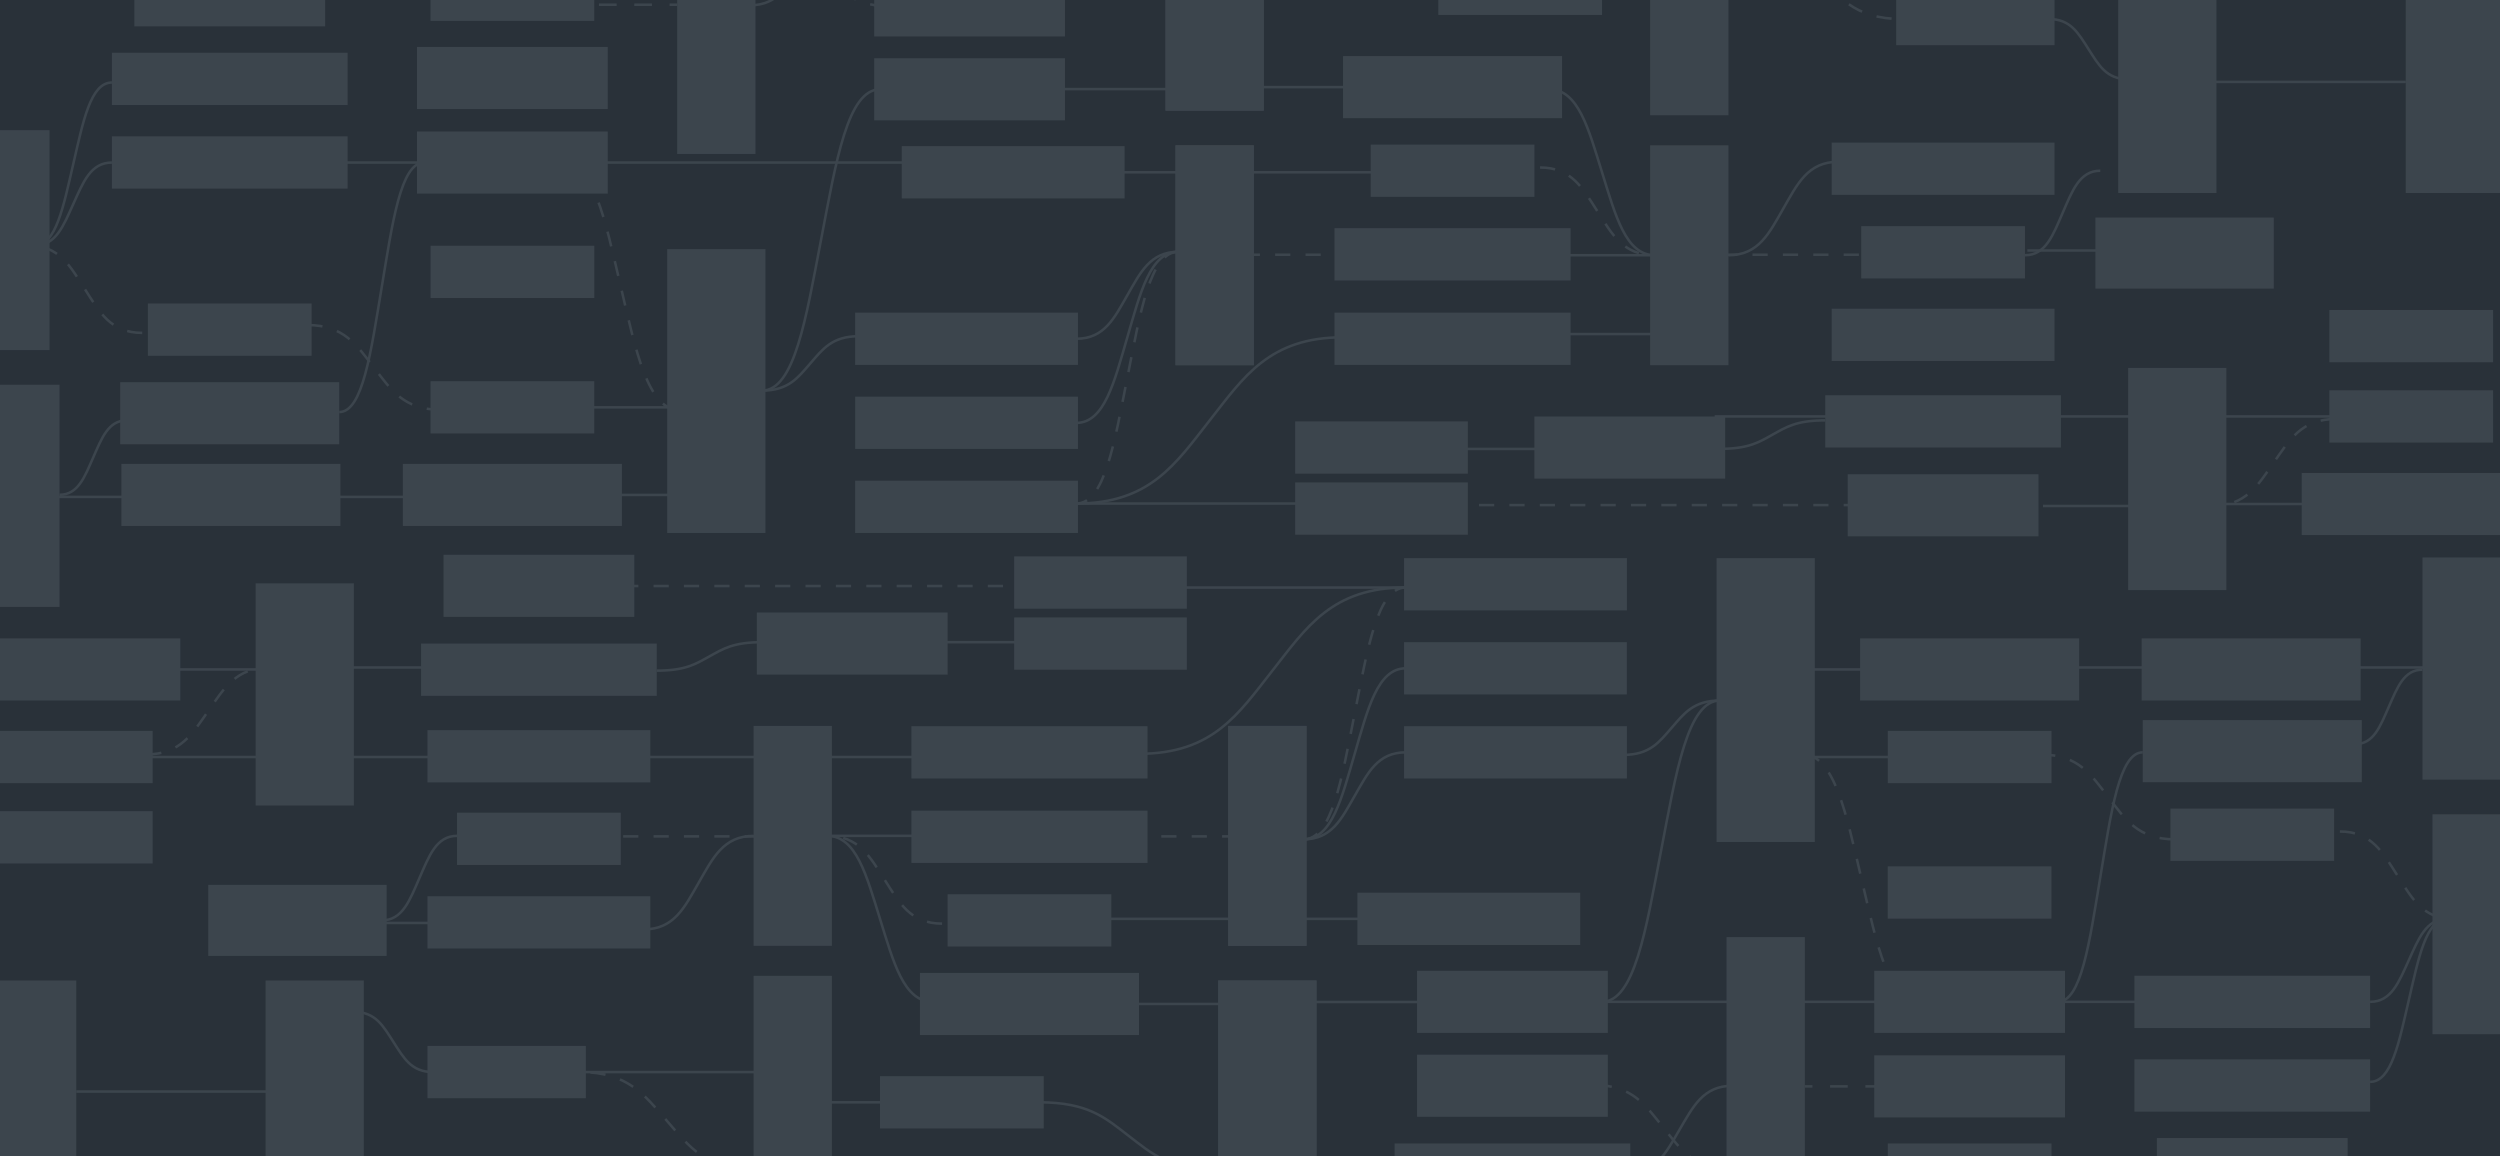 <svg xmlns="http://www.w3.org/2000/svg" xmlns:xlink="http://www.w3.org/1999/xlink" viewBox="0 0 987.22 456.53">
  <defs>
    <clipPath id="a">
      <rect width="987.22" height="456.53" style="fill: none"/>
    </clipPath>
  </defs>
  <title>concourse-pattern</title>
  <rect width="987.22" height="456.53" style="fill: #293139"/>
  <g style="clip-path: url(#a)">
    <g>
      <rect x="559.58" y="416.48" width="75.33" height="24.52" style="fill: #3c454d"/>
      <rect x="168.81" y="353.91" width="87.99" height="20.64" style="fill: #3c454d"/>
      <rect x="168.81" y="413.03" width="62.53" height="20.64" style="fill: #3c454d"/>
      <rect x="168.81" y="288.32" width="87.99" height="20.64" style="fill: #3c454d"/>
      <rect x="536.02" y="352.52" width="87.99" height="20.64" style="fill: #3c454d"/>
      <rect x="180.48" y="320.92" width="64.65" height="20.64" style="fill: #3c454d"/>
      <rect x="347.5" y="424.97" width="64.65" height="20.64" style="fill: #3c454d"/>
      <rect x="297.58" y="385.35" width="30.92" height="86.83" style="fill: #3c454d"/>
      <rect x="297.58" y="286.66" width="30.92" height="86.83" style="fill: #3c454d"/>
      <rect x="104.87" y="387.18" width="38.79" height="87.73" style="fill: #3c454d"/>
      <rect x="-8.67" y="387.18" width="38.79" height="87.73" style="fill: #3c454d"/>
      <rect x="82.24" y="349.42" width="70.43" height="28.06" style="fill: #3c454d"/>
      <line x1="99.94" y1="364.46" x2="179.54" y2="364.46" style="fill: none;stroke: #3c454d;stroke-miterlimit: 10"/>
      <line x1="225.62" y1="423.35" x2="307.61" y2="423.35" style="fill: none;stroke: #3c454d;stroke-miterlimit: 10"/>
      <line x1="234.08" y1="330.28" x2="307.61" y2="330.28" style="fill: none;stroke: #3c454d;stroke-miterlimit: 10;stroke-dasharray: 6"/>
      <line x1="234.08" y1="231.42" x2="410.13" y2="231.42" style="fill: none;stroke: #3c454d;stroke-miterlimit: 10;stroke-dasharray: 6"/>
      <rect x="359.91" y="320.12" width="93.23" height="20.64" style="fill: #3c454d"/>
      <rect x="374.2" y="353.13" width="64.65" height="20.64" style="fill: #3c454d"/>
      <rect x="400.49" y="243.82" width="68.18" height="20.64" style="fill: #3c454d"/>
      <rect x="400.49" y="219.72" width="68.18" height="20.64" style="fill: #3c454d"/>
      <rect x="359.91" y="286.77" width="93.23" height="20.64" style="fill: #3c454d"/>
      <rect x="485.01" y="286.66" width="30.92" height="86.83" style="fill: #3c454d"/>
      <line x1="434.58" y1="330.28" x2="508.11" y2="330.28" style="fill: none;stroke: #3c454d;stroke-miterlimit: 10;stroke-dasharray: 6"/>
      <line x1="318.92" y1="330.07" x2="368.37" y2="330.07" style="fill: none;stroke: #3c454d;stroke-miterlimit: 10"/>
      <line x1="318.92" y1="435.29" x2="368.37" y2="435.29" style="fill: none;stroke: #3c454d;stroke-miterlimit: 10"/>
      <line x1="30.12" y1="431.04" x2="113.76" y2="431.04" style="fill: none;stroke: #3c454d;stroke-miterlimit: 10"/>
      <path d="M372,364.73c-12.53,0-16.87-8.27-22.67-17.33s-10.13-17.33-22.66-17.33" style="fill: none;stroke: #3c454d;stroke-miterlimit: 10;stroke-dasharray: 6"/>
      <path d="M858.76,331.44c-14.51,0-19.54-8-26.26-16.72S820.76,298,806.25,298" style="fill: none;stroke: #3c454d;stroke-miterlimit: 10;stroke-dasharray: 6"/>
      <path d="M368.37,395.61c-11.54,0-15.53-15.64-20.87-32.77s-9.34-32.77-20.87-32.77" style="fill: none;stroke: #3c454d;stroke-miterlimit: 10"/>
      <path d="M297.58,461.87c-18.92,0-25.46-9.19-34.22-19.26s-15.31-19.26-34.22-19.26" style="fill: none;stroke: #3c454d;stroke-miterlimit: 10;stroke-dasharray: 6"/>
      <path d="M481.07,461.87c-19.52,0-26.28-6.35-35.32-13.29s-15.8-13.29-35.32-13.29" style="fill: none;stroke: #3c454d;stroke-miterlimit: 10"/>
      <rect x="550.71" y="451.54" width="93.07" height="20.64" style="fill: #3c454d"/>
      <rect x="745.46" y="451.54" width="64.65" height="20.64" style="fill: #3c454d"/>
      <rect x="681.79" y="370.06" width="30.92" height="102.12" style="fill: #3c454d"/>
      <rect x="481.07" y="387.18" width="38.79" height="87.73" style="fill: #3c454d"/>
      <rect x="485.01" y="286.66" width="30.92" height="86.83" style="fill: #3c454d"/>
      <rect x="481.07" y="387.18" width="38.79" height="87.73" style="fill: #3c454d"/>
      <rect x="960.56" y="321.56" width="30.92" height="86.83" style="fill: #3c454d"/>
      <rect x="956.62" y="220.14" width="38.79" height="87.73" style="fill: #3c454d"/>
      <rect x="363.28" y="384.2" width="86.49" height="24.52" style="fill: #3c454d"/>
      <line x1="444.65" y1="396.45" x2="487.67" y2="396.45" style="fill: none;stroke: #3c454d;stroke-miterlimit: 10"/>
      <line x1="431.58" y1="362.84" x2="487.67" y2="362.84" style="fill: none;stroke: #3c454d;stroke-miterlimit: 10"/>
      <line x1="512.71" y1="362.84" x2="568.8" y2="362.84" style="fill: none;stroke: #3c454d;stroke-miterlimit: 10"/>
      <rect x="842.86" y="418.33" width="93.07" height="20.64" style="fill: #3c454d"/>
      <line x1="443.3" y1="232.02" x2="555.11" y2="232.02" style="fill: none;stroke: #3c454d;stroke-miterlimit: 10"/>
      <rect x="559.58" y="383.35" width="75.33" height="24.52" style="fill: #3c454d"/>
      <rect x="298.87" y="241.88" width="75.33" height="24.52" style="fill: #3c454d"/>
      <rect x="857.07" y="319.3" width="64.65" height="20.64" style="fill: #3c454d"/>
      <rect x="745.44" y="342.12" width="64.65" height="20.64" style="fill: #3c454d"/>
      <path d="M924,328.35c12.53,0,16.87,8.27,22.67,17.32S956.76,363,969.29,363" style="fill: none;stroke: #3c454d;stroke-miterlimit: 10;stroke-dasharray: 6"/>
      <rect x="846.15" y="284.36" width="86.49" height="24.52" style="fill: #3c454d"/>
      <line x1="860.46" y1="395.61" x2="804.55" y2="395.61" style="fill: none;stroke: #3c454d;stroke-miterlimit: 10"/>
      <line x1="858.76" y1="263.58" x2="814.51" y2="263.58" style="fill: none;stroke: #3c454d;stroke-miterlimit: 10"/>
      <line x1="972.31" y1="263.58" x2="928.06" y2="263.58" style="fill: none;stroke: #3c454d;stroke-miterlimit: 10"/>
      <rect x="842.86" y="385.32" width="93.07" height="20.64" style="fill: #3c454d"/>
      <rect x="851.73" y="449.4" width="75.33" height="24.52" style="fill: #3c454d"/>
      <rect x="175.15" y="219.07" width="75.33" height="24.52" style="fill: #3c454d"/>
      <rect x="166.28" y="254.14" width="93.07" height="20.64" style="fill: #3c454d"/>
      <line x1="620.54" y1="395.61" x2="758.66" y2="395.61" style="fill: none;stroke: #3c454d;stroke-miterlimit: 10"/>
      <g>
        <line x1="712.71" y1="429" x2="715.71" y2="429" style="fill: none;stroke: #3c454d;stroke-miterlimit: 10"/>
        <line x1="722.68" y1="429" x2="747.08" y2="429" style="fill: none;stroke: #3c454d;stroke-miterlimit: 10;stroke-dasharray: 6.971,6.971"/>
        <line x1="750.56" y1="429" x2="753.56" y2="429" style="fill: none;stroke: #3c454d;stroke-miterlimit: 10"/>
      </g>
      <rect x="740.12" y="383.35" width="75.33" height="24.52" style="fill: #3c454d"/>
      <rect x="740.12" y="416.74" width="75.33" height="24.52" style="fill: #3c454d"/>
      <line x1="514.79" y1="395.67" x2="564.56" y2="395.67" style="fill: none;stroke: #3c454d;stroke-miterlimit: 10"/>
      <path d="M642.42,463.42c11.5,0,15.48-8.27,20.81-17.32s9.31-17.33,20.81-17.33" style="fill: none;stroke: #3c454d;stroke-miterlimit: 10"/>
      <path d="M641,298.1c10.58,0,14.24-5.13,19.14-10.74s8.56-10.74,19.14-10.74" style="fill: none;stroke: #3c454d;stroke-miterlimit: 10"/>
      <path d="M514.79,331.44c11.14,0,15-8.2,20.16-17.17s9-17.18,20.16-17.18" style="fill: none;stroke: #3c454d;stroke-miterlimit: 10"/>
      <path d="M254.24,367c12,0,16.12-8.81,21.67-18.45s9.69-18.46,21.67-18.46" style="fill: none;stroke: #3c454d;stroke-miterlimit: 10"/>
      <path d="M930,293.85c7.35,0,9.89-7,13.29-14.69s5.95-14.7,13.3-14.7" style="fill: none;stroke: #3c454d;stroke-miterlimit: 10"/>
      <path d="M935.93,395.61c8.43,0,11.35-7.82,15.26-16.39s6.82-16.38,15.26-16.38" style="fill: none;stroke: #3c454d;stroke-miterlimit: 10"/>
      <path d="M935.93,427.21c8.43,0,11.35-15.36,15.26-32.18s6.82-32.19,15.26-32.19" style="fill: none;stroke: #3c454d;stroke-miterlimit: 10"/>
      <path d="M259.34,264.83c11.49,0,15.47-2.69,20.79-5.62s9.3-5.62,20.79-5.62" style="fill: none;stroke: #3c454d;stroke-miterlimit: 10"/>
      <path d="M514.79,331.44c11.14,0,15-16.12,20.16-33.77s9-33.76,20.16-33.76" style="fill: none;stroke: #3c454d;stroke-miterlimit: 10"/>
      <path d="M449.77,297.67c29.11,0,39.19-15.66,52.67-32.82S526,232,555.11,232" style="fill: none;stroke: #3c454d;stroke-miterlimit: 10"/>
      <path d="M514.79,331.44c11.14,0,15-23.72,20.16-49.71S544,232,555.11,232" style="fill: none;stroke: #3c454d;stroke-miterlimit: 10;stroke-dasharray: 6"/>
      <path d="M150.75,363.45c8.22,0,11.07-8,14.87-16.69s6.65-16.69,14.86-16.69" style="fill: none;stroke: #3c454d;stroke-miterlimit: 10"/>
      <path d="M171,423.35c-8.64,0-11.63-5.68-15.64-11.89s-7-11.89-15.63-11.89" style="fill: none;stroke: #3c454d;stroke-miterlimit: 10"/>
      <rect x="100.95" y="230.36" width="38.79" height="87.73" style="fill: #3c454d"/>
      <rect x="-15.29" y="252.1" width="86.49" height="24.52" style="fill: #3c454d"/>
      <line x1="65.61" y1="264.36" x2="124.26" y2="264.36" style="fill: none;stroke: #3c454d;stroke-miterlimit: 10"/>
      <line x1="123.74" y1="263.58" x2="173.36" y2="263.58" style="fill: none;stroke: #3c454d;stroke-miterlimit: 10"/>
      <line x1="368.37" y1="253.59" x2="417.99" y2="253.59" style="fill: none;stroke: #3c454d;stroke-miterlimit: 10"/>
      <rect x="-4.37" y="288.62" width="64.65" height="20.64" style="fill: #3c454d"/>
      <rect x="-4.37" y="320.33" width="64.65" height="20.64" style="fill: #3c454d"/>
      <line x1="57.75" y1="298.94" x2="124.26" y2="298.94" style="fill: none;stroke: #3c454d;stroke-miterlimit: 10"/>
      <line x1="118.63" y1="298.94" x2="303.02" y2="298.94" style="fill: none;stroke: #3c454d;stroke-miterlimit: 10"/>
      <path d="M57.75,297.92c13.54,0,18.22-8.2,24.49-17.17s10.94-17.17,24.48-17.17" style="fill: none;stroke: #3c454d;stroke-miterlimit: 10;stroke-dasharray: 6"/>
      <path d="M632.54,395.61c12.92,0,17.39-28.4,23.37-59.5s10.45-59.49,23.37-59.49" style="fill: none;stroke: #3c454d;stroke-miterlimit: 10"/>
      <path d="M758.9,396.45c-13.16,0-17.72-23.57-23.82-49.39s-10.65-49.39-23.82-49.39" style="fill: none;stroke: #3c454d;stroke-miterlimit: 10;stroke-dasharray: 6"/>
      <path d="M812.62,395.61c9.27,0,12.48-23.51,16.77-49.26s7.5-49.26,16.76-49.26" style="fill: none;stroke: #3c454d;stroke-miterlimit: 10"/>
      <rect x="677.85" y="220.4" width="38.79" height="112.09" style="fill: #3c454d"/>
      <rect x="734.54" y="252.1" width="86.49" height="24.52" style="fill: #3c454d"/>
      <rect x="845.7" y="252.1" width="86.49" height="24.52" style="fill: #3c454d"/>
      <line x1="769.91" y1="264.36" x2="711.26" y2="264.36" style="fill: none;stroke: #3c454d;stroke-miterlimit: 10"/>
      <rect x="745.46" y="288.62" width="64.65" height="20.64" style="fill: #3c454d"/>
      <line x1="777.77" y1="298.94" x2="711.26" y2="298.94" style="fill: none;stroke: #3c454d;stroke-miterlimit: 10"/>
      <line x1="390.68" y1="298.94" x2="324.18" y2="298.94" style="fill: none;stroke: #3c454d;stroke-miterlimit: 10"/>
      <path d="M684,461.87c-15.06,0-20.27-8-27.24-16.7s-12.18-16.7-27.24-16.7" style="fill: none;stroke: #3c454d;stroke-miterlimit: 10;stroke-dasharray: 6"/>
      <rect x="554.45" y="286.77" width="87.99" height="20.64" style="fill: #3c454d"/>
      <rect x="554.45" y="220.4" width="87.99" height="20.64" style="fill: #3c454d"/>
      <rect x="554.45" y="253.59" width="87.97" height="20.64" style="fill: #3c454d"/>
      <rect x="345.21" y="-10.13" width="75.33" height="24.52" style="fill: #3c454d"/>
      <rect x="723.31" y="56.31" width="87.99" height="20.64" style="fill: #3c454d"/>
      <rect x="748.78" y="-2.8" width="62.53" height="20.64" style="fill: #3c454d"/>
      <rect x="723.31" y="121.91" width="87.99" height="20.64" style="fill: #3c454d"/>
      <rect x="356.1" y="57.71" width="87.99" height="20.64" style="fill: #3c454d"/>
      <rect x="734.98" y="89.31" width="64.65" height="20.64" style="fill: #3c454d"/>
      <rect x="567.97" y="-14.74" width="64.65" height="20.64" style="fill: #3c454d"/>
      <rect x="651.62" y="-41.32" width="30.92" height="86.83" style="fill: #3c454d"/>
      <rect x="651.62" y="57.38" width="30.92" height="86.83" style="fill: #3c454d"/>
      <rect x="836.46" y="-11.52" width="38.79" height="87.73" style="fill: #3c454d"/>
      <rect x="950" y="-11.52" width="38.79" height="87.73" style="fill: #3c454d"/>
      <rect x="827.45" y="85.91" width="70.43" height="28.06" style="fill: #3c454d"/>
      <line x1="880.18" y1="98.92" x2="800.58" y2="98.92" style="fill: none;stroke: #3c454d;stroke-miterlimit: 10"/>
      <line x1="746.04" y1="100.59" x2="672.51" y2="100.59" style="fill: none;stroke: #3c454d;stroke-miterlimit: 10;stroke-dasharray: 6"/>
      <line x1="746.04" y1="199.45" x2="569.99" y2="199.45" style="fill: none;stroke: #3c454d;stroke-miterlimit: 10;stroke-dasharray: 6"/>
      <rect x="526.98" y="90.11" width="93.23" height="20.64" style="fill: #3c454d"/>
      <rect x="541.27" y="57.1" width="64.65" height="20.64" style="fill: #3c454d"/>
      <rect x="511.45" y="166.4" width="68.18" height="20.64" style="fill: #3c454d"/>
      <rect x="511.45" y="190.51" width="68.18" height="20.64" style="fill: #3c454d"/>
      <rect x="526.98" y="123.45" width="93.23" height="20.64" style="fill: #3c454d"/>
      <rect x="464.19" y="57.38" width="30.92" height="86.83" style="fill: #3c454d"/>
      <line x1="545.54" y1="100.59" x2="472" y2="100.59" style="fill: none;stroke: #3c454d;stroke-miterlimit: 10;stroke-dasharray: 6"/>
      <line x1="661.2" y1="100.79" x2="611.75" y2="100.79" style="fill: none;stroke: #3c454d;stroke-miterlimit: 10"/>
      <line x1="950" y1="32.34" x2="866.35" y2="32.34" style="fill: none;stroke: #3c454d;stroke-miterlimit: 10"/>
      <path d="M608.15,66.14c12.53,0,16.87,8.27,22.67,17.33s10.14,17.32,22.67,17.32" style="fill: none;stroke: #3c454d;stroke-miterlimit: 10;stroke-dasharray: 6"/>
      <path d="M121.36,128.36c14.51,0,19.54,8,26.25,16.72s11.75,16.72,26.26,16.72" style="fill: none;stroke: #3c454d;stroke-miterlimit: 10;stroke-dasharray: 6"/>
      <path d="M611.75,35.26c11.53,0,15.53,15.64,20.87,32.77s9.33,32.76,20.87,32.76" style="fill: none;stroke: #3c454d;stroke-miterlimit: 10"/>
      <path d="M682.54-31c18.91,0,25.46,9.19,34.22,19.26S732.06,7.52,751,7.52" style="fill: none;stroke: #3c454d;stroke-miterlimit: 10;stroke-dasharray: 6"/>
      <rect x="170.01" y="-12.39" width="64.65" height="20.64" style="fill: #3c454d"/>
      <rect x="267.41" y="-41.32" width="30.92" height="102.12" style="fill: #3c454d"/>
      <rect x="460.25" y="-44.04" width="38.79" height="87.73" style="fill: #3c454d"/>
      <rect x="464.19" y="57.38" width="30.92" height="86.83" style="fill: #3c454d"/>
      <rect x="460.25" y="-44.04" width="38.79" height="87.73" style="fill: #3c454d"/>
      <rect x="-11.36" y="51.41" width="30.92" height="86.83" style="fill: #3c454d"/>
      <rect x="-15.29" y="151.93" width="38.79" height="87.73" style="fill: #3c454d"/>
      <rect x="530.35" y="22.15" width="86.49" height="24.52" style="fill: #3c454d"/>
      <line x1="535.47" y1="34.41" x2="492.45" y2="34.41" style="fill: none;stroke: #3c454d;stroke-miterlimit: 10"/>
      <line x1="548.54" y1="68.03" x2="492.45" y2="68.03" style="fill: none;stroke: #3c454d;stroke-miterlimit: 10"/>
      <line x1="467.41" y1="68.03" x2="411.32" y2="68.03" style="fill: none;stroke: #3c454d;stroke-miterlimit: 10"/>
      <rect x="44.19" y="20.83" width="93.07" height="20.64" style="fill: #3c454d"/>
      <line x1="536.82" y1="198.84" x2="425" y2="198.84" style="fill: none;stroke: #3c454d;stroke-miterlimit: 10"/>
      <rect x="345.21" y="23" width="75.33" height="24.52" style="fill: #3c454d"/>
      <rect x="605.92" y="164.47" width="75.33" height="24.52" style="fill: #3c454d"/>
      <rect x="58.4" y="119.85" width="64.65" height="20.64" style="fill: #3c454d"/>
      <rect x="170.03" y="97.04" width="64.65" height="20.64" style="fill: #3c454d"/>
      <path d="M56.16,131.45c-12.53,0-16.87-8.26-22.67-17.32S23.35,96.8,10.83,96.8" style="fill: none;stroke: #3c454d;stroke-miterlimit: 10;stroke-dasharray: 6"/>
      <rect x="47.47" y="150.92" width="86.49" height="24.52" style="fill: #3c454d"/>
      <line x1="119.66" y1="64.19" x2="175.57" y2="64.19" style="fill: none;stroke: #3c454d;stroke-miterlimit: 10"/>
      <line x1="121.36" y1="196.22" x2="165.61" y2="196.22" style="fill: none;stroke: #3c454d;stroke-miterlimit: 10"/>
      <line x1="7.81" y1="196.22" x2="52.06" y2="196.22" style="fill: none;stroke: #3c454d;stroke-miterlimit: 10"/>
      <rect x="44.19" y="53.84" width="93.07" height="20.64" style="fill: #3c454d"/>
      <rect x="53.06" y="-14.11" width="75.33" height="24.52" style="fill: #3c454d"/>
      <rect x="729.64" y="187.27" width="75.33" height="24.52" style="fill: #3c454d"/>
      <rect x="720.77" y="156.08" width="93.07" height="20.64" style="fill: #3c454d"/>
      <line x1="359.58" y1="64.19" x2="221.46" y2="64.19" style="fill: none;stroke: #3c454d;stroke-miterlimit: 10"/>
      <g>
        <line x1="267.41" y1="1.87" x2="264.41" y2="1.87" style="fill: none;stroke: #3c454d;stroke-miterlimit: 10"/>
        <line x1="257.44" y1="1.87" x2="233.04" y2="1.87" style="fill: none;stroke: #3c454d;stroke-miterlimit: 10;stroke-dasharray: 6.971,6.971"/>
        <line x1="229.55" y1="1.87" x2="226.55" y2="1.87" style="fill: none;stroke: #3c454d;stroke-miterlimit: 10"/>
      </g>
      <rect x="164.67" y="51.93" width="75.33" height="24.52" style="fill: #3c454d"/>
      <rect x="164.67" y="18.54" width="75.33" height="24.52" style="fill: #3c454d"/>
      <line x1="465.33" y1="35.19" x2="415.56" y2="35.19" style="fill: none;stroke: #3c454d;stroke-miterlimit: 10"/>
      <path d="M337.7-32.56c-11.51,0-15.49,8.27-20.81,17.33S307.58,2.1,296.08,2.1" style="fill: none;stroke: #3c454d;stroke-miterlimit: 10"/>
      <path d="M339.11,132.77c-10.57,0-14.24,5.12-19.13,10.74s-8.56,10.74-19.14,10.74" style="fill: none;stroke: #3c454d;stroke-miterlimit: 10"/>
      <path d="M465.33,99.43c-11.15,0-15,8.19-20.16,17.17s-9,17.17-20.17,17.17" style="fill: none;stroke: #3c454d;stroke-miterlimit: 10"/>
      <path d="M725.88,63.89c-12,0-16.13,8.8-21.67,18.45s-9.69,18.45-21.67,18.45" style="fill: none;stroke: #3c454d;stroke-miterlimit: 10"/>
      <path d="M50.09,166c-7.35,0-9.9,7-13.3,14.69s-5.95,14.7-13.3,14.7" style="fill: none;stroke: #3c454d;stroke-miterlimit: 10"/>
      <path d="M44.19,64.19c-8.44,0-11.36,7.82-15.26,16.39S22.1,97,13.67,97" style="fill: none;stroke: #3c454d;stroke-miterlimit: 10"/>
      <path d="M44.19,32.59c-8.44,0-11.36,15.36-15.26,32.18S22.1,97,13.67,97" style="fill: none;stroke: #3c454d;stroke-miterlimit: 10"/>
      <path d="M720.77,166c-11.49,0-15.46,2.68-20.78,5.62s-9.3,5.62-20.79,5.62" style="fill: none;stroke: #3c454d;stroke-miterlimit: 10"/>
      <path d="M465.33,99.43c-11.15,0-15,16.11-20.16,33.76S436.15,167,425,167" style="fill: none;stroke: #3c454d;stroke-miterlimit: 10"/>
      <path d="M530.35,133.19c-29.11,0-39.19,15.67-52.67,32.83S454.12,198.84,425,198.84" style="fill: none;stroke: #3c454d;stroke-miterlimit: 10"/>
      <path d="M465.33,99.43c-11.15,0-15,23.72-20.16,49.71s-9,49.7-20.17,49.7" style="fill: none;stroke: #3c454d;stroke-miterlimit: 10;stroke-dasharray: 6"/>
      <path d="M829.36,67.42c-8.21,0-11.06,8-14.86,16.69s-6.65,16.68-14.87,16.68" style="fill: none;stroke: #3c454d;stroke-miterlimit: 10"/>
      <path d="M809.11,7.52c8.64,0,11.63,5.67,15.63,11.89s7,11.89,15.64,11.89" style="fill: none;stroke: #3c454d;stroke-miterlimit: 10"/>
      <rect x="840.38" y="145.29" width="38.79" height="87.73" style="fill: #3c454d"/>
      <rect x="908.92" y="186.77" width="86.49" height="24.52" style="fill: #3c454d"/>
      <line x1="914.5" y1="199.03" x2="855.86" y2="199.03" style="fill: none;stroke: #3c454d;stroke-miterlimit: 10"/>
      <line x1="856.38" y1="199.81" x2="806.76" y2="199.81" style="fill: none;stroke: #3c454d;stroke-miterlimit: 10"/>
      <line x1="611.75" y1="177.28" x2="562.13" y2="177.28" style="fill: none;stroke: #3c454d;stroke-miterlimit: 10"/>
      <rect x="919.84" y="154.12" width="64.65" height="20.64" style="fill: #3c454d"/>
      <rect x="919.84" y="122.41" width="64.65" height="20.64" style="fill: #3c454d"/>
      <line x1="922.36" y1="164.44" x2="855.86" y2="164.44" style="fill: none;stroke: #3c454d;stroke-miterlimit: 10"/>
      <line x1="861.48" y1="164.44" x2="677.1" y2="164.44" style="fill: none;stroke: #3c454d;stroke-miterlimit: 10"/>
      <path d="M922.36,165.47c-13.53,0-18.21,8.19-24.48,17.17s-11,17.17-24.48,17.17" style="fill: none;stroke: #3c454d;stroke-miterlimit: 10;stroke-dasharray: 6"/>
      <path d="M347.58,35.26c-12.92,0-17.39,28.39-23.37,59.49s-10.45,59.5-23.37,59.5" style="fill: none;stroke: #3c454d;stroke-miterlimit: 10"/>
      <path d="M221.21,63.35c13.17,0,17.73,23.57,23.82,49.39s10.66,49.39,23.83,49.39" style="fill: none;stroke: #3c454d;stroke-miterlimit: 10;stroke-dasharray: 6"/>
      <path d="M167.49,64.19c-9.26,0-12.47,23.51-16.76,49.26s-7.5,49.26-16.76,49.26" style="fill: none;stroke: #3c454d;stroke-miterlimit: 10"/>
      <rect x="263.47" y="98.38" width="38.79" height="112.09" style="fill: #3c454d"/>
      <rect x="159.09" y="183.18" width="86.49" height="24.52" style="fill: #3c454d"/>
      <rect x="47.93" y="183.18" width="86.49" height="24.52" style="fill: #3c454d"/>
      <line x1="210.21" y1="195.44" x2="268.86" y2="195.44" style="fill: none;stroke: #3c454d;stroke-miterlimit: 10"/>
      <rect x="170.01" y="150.53" width="64.65" height="20.64" style="fill: #3c454d"/>
      <line x1="202.35" y1="160.86" x2="268.86" y2="160.86" style="fill: none;stroke: #3c454d;stroke-miterlimit: 10"/>
      <line x1="589.43" y1="131.92" x2="655.94" y2="131.92" style="fill: none;stroke: #3c454d;stroke-miterlimit: 10"/>
      <path d="M296.08-31c15.05,0,20.27,8,27.24,16.7S335.5,2.39,350.55,2.39" style="fill: none;stroke: #3c454d;stroke-miterlimit: 10;stroke-dasharray: 6"/>
      <rect x="337.68" y="123.45" width="87.99" height="20.64" style="fill: #3c454d"/>
      <rect x="337.68" y="189.82" width="87.99" height="20.64" style="fill: #3c454d"/>
      <rect x="337.7" y="156.64" width="87.97" height="20.64" style="fill: #3c454d"/>
    </g>
  </g>
</svg>
